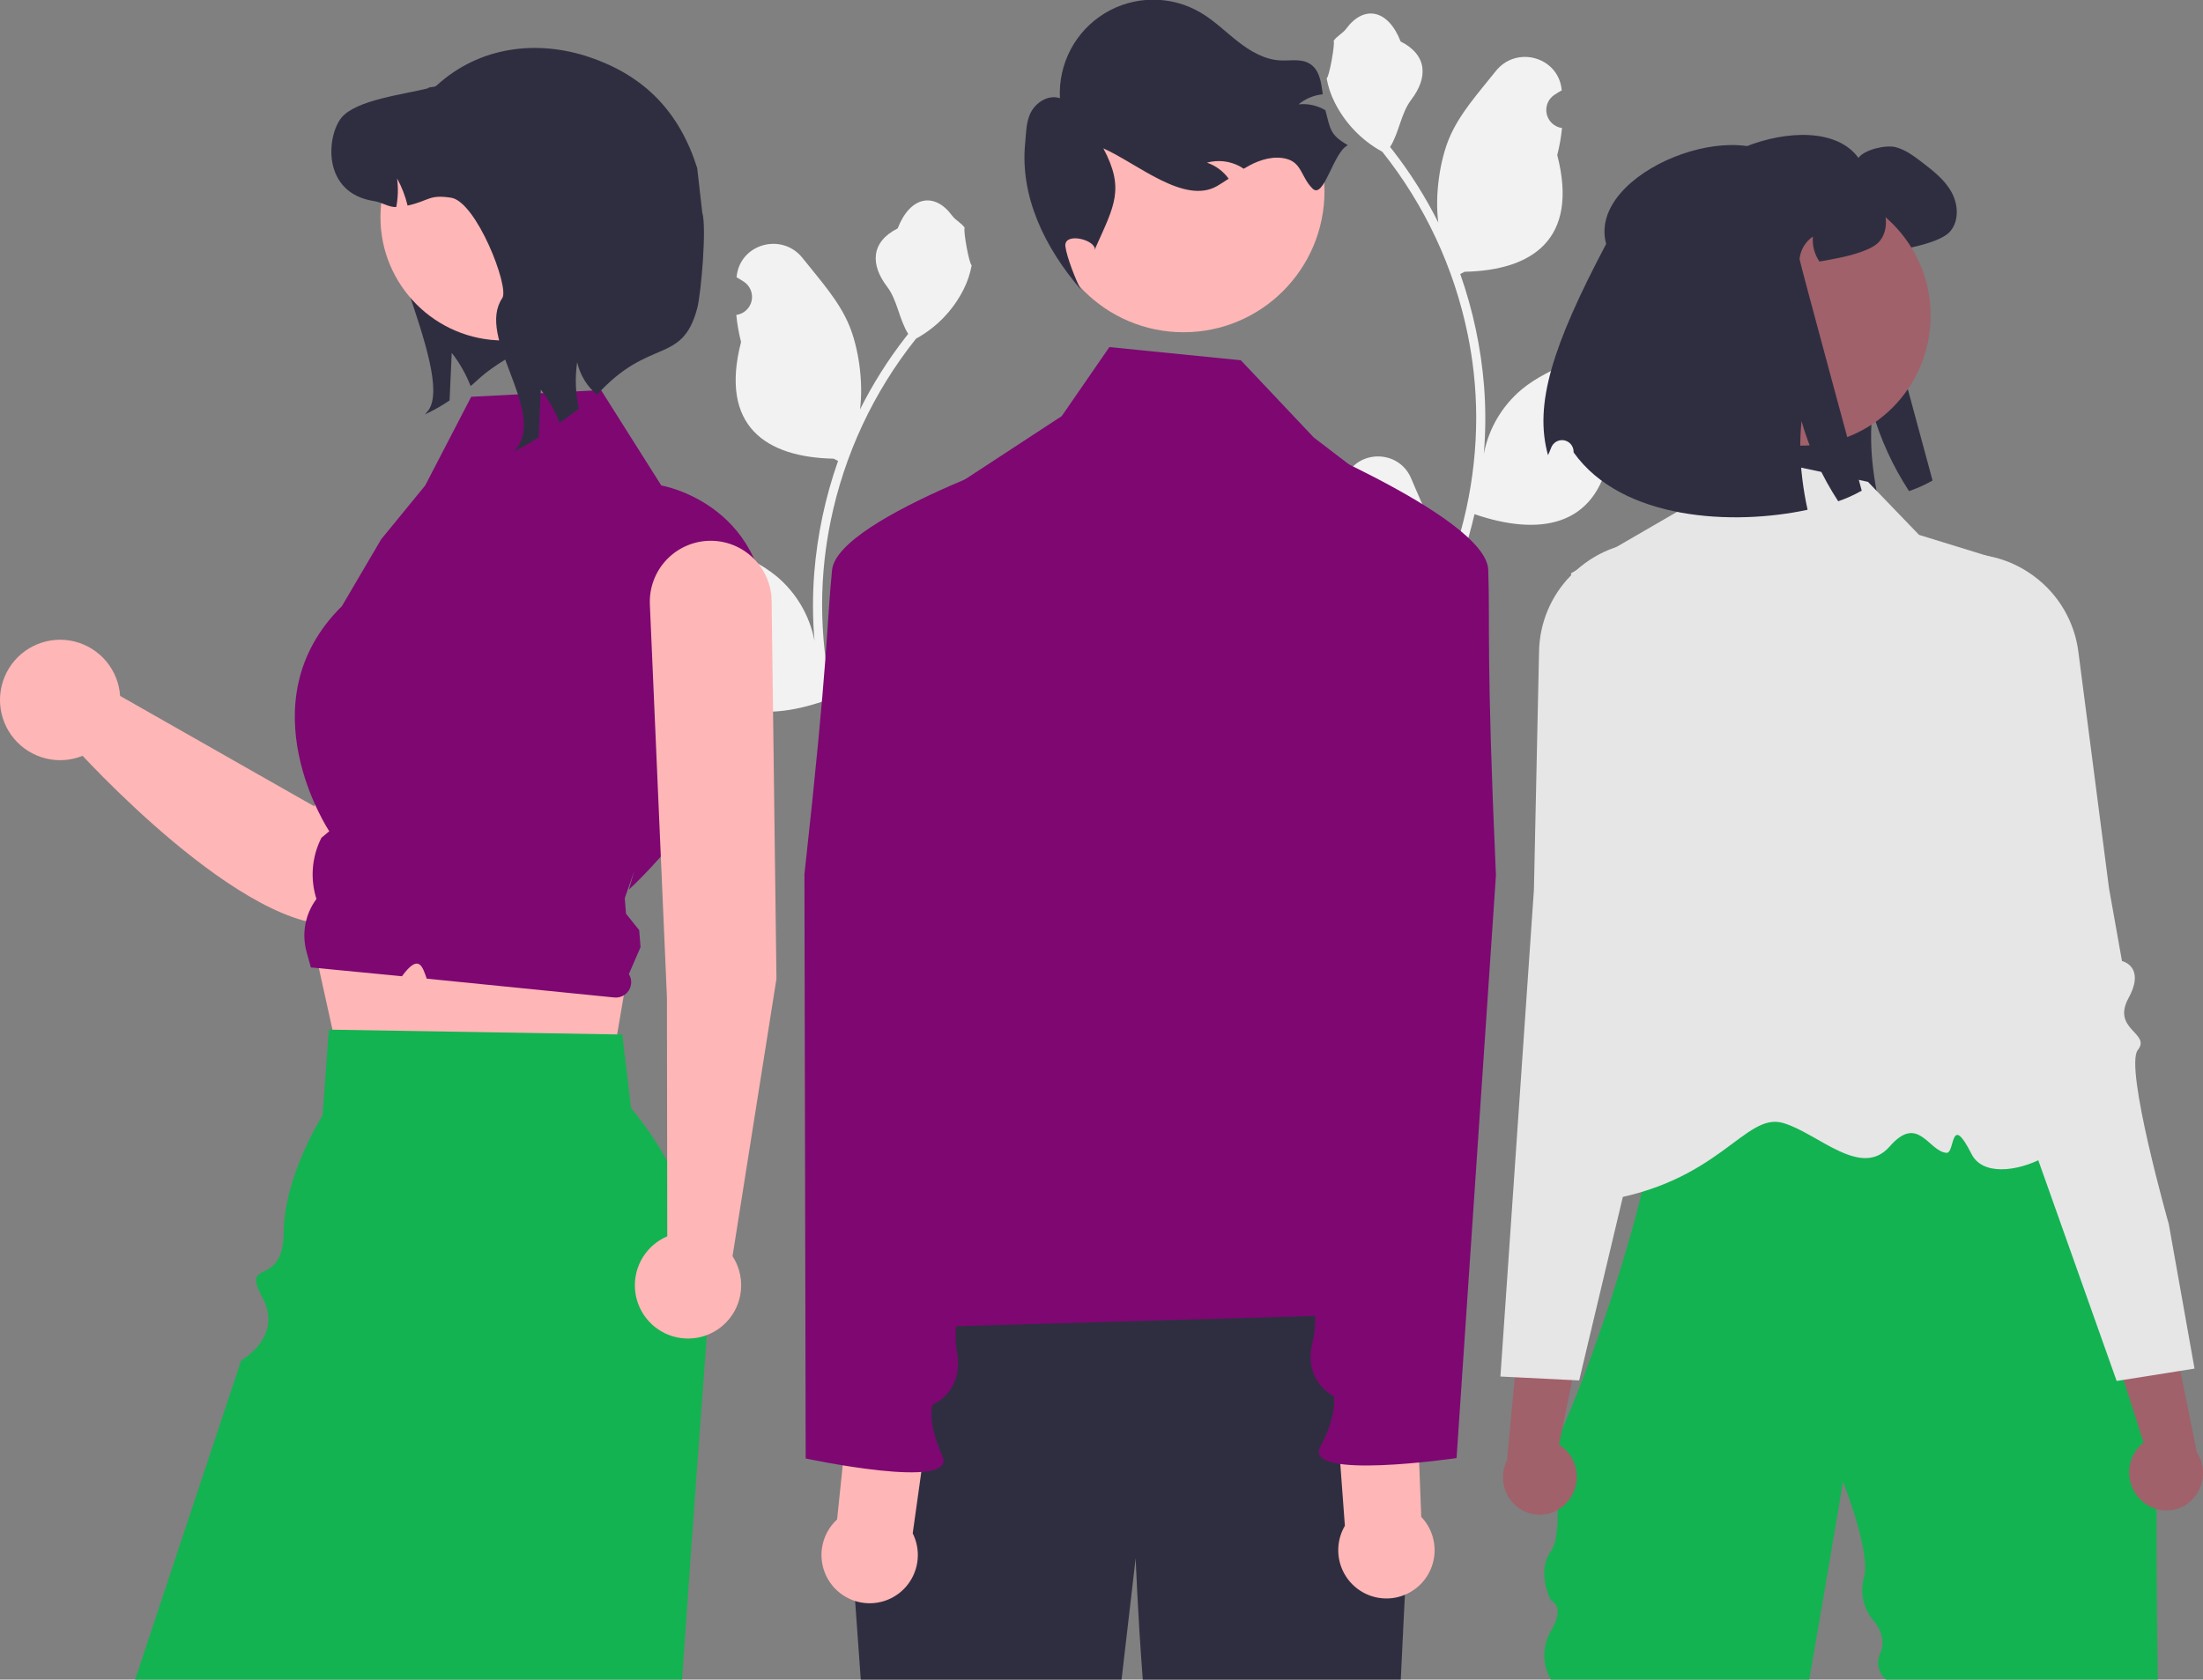 <svg width="198" height="151" viewBox="0 0 198 151" fill="none" xmlns="http://www.w3.org/2000/svg">
<rect x="0" y="0" width="198" height="151" fill="#808080" stroke="none"/>
<g clip-path="url(#clip0_1_343)">
<path d="M120.061 45.503C120.307 45.514 120.551 45.449 120.759 45.317C120.968 45.185 121.13 44.992 121.225 44.764C121.321 44.536 121.343 44.284 121.291 44.043C121.239 43.801 121.113 43.582 120.932 43.414C120.902 43.294 120.88 43.207 120.85 43.086C120.861 43.06 120.872 43.034 120.883 43.008C121.99 40.363 125.743 40.381 126.84 43.03C127.815 45.38 129.055 47.735 129.361 50.221C129.495 51.32 129.439 52.433 129.193 53.513C131.482 48.512 132.67 43.077 132.678 37.575C132.678 36.195 132.602 34.815 132.449 33.443C132.322 32.319 132.146 31.202 131.921 30.093C130.695 24.078 128.061 18.44 124.237 13.642C122.385 12.63 120.889 11.074 119.947 9.184C119.606 8.505 119.365 7.779 119.232 7.031C119.441 7.058 120.019 3.873 119.862 3.677C120.153 3.235 120.674 3.015 120.991 2.584C122.572 0.437 124.75 0.812 125.886 3.729C128.315 4.957 128.338 6.993 126.848 8.951C125.9 10.197 125.77 11.883 124.938 13.216C125.024 13.326 125.113 13.432 125.198 13.542C126.763 15.557 128.126 17.721 129.269 20.002C128.946 17.472 129.423 14.424 130.237 12.459C131.164 10.22 132.9 8.334 134.43 6.399C136.267 4.074 140.033 5.088 140.357 8.036C140.36 8.064 140.363 8.093 140.366 8.121C140.139 8.25 139.917 8.386 139.699 8.53C139.426 8.713 139.214 8.974 139.091 9.28C138.969 9.585 138.942 9.921 139.013 10.242C139.084 10.564 139.25 10.856 139.49 11.081C139.73 11.306 140.032 11.454 140.357 11.504L140.39 11.509C140.309 12.329 140.166 13.142 139.962 13.94C141.924 21.54 137.688 24.308 131.641 24.432C131.507 24.501 131.377 24.57 131.244 24.635C132.392 27.895 133.112 31.29 133.386 34.736C133.542 36.769 133.532 38.811 133.359 40.843L133.369 40.771C133.808 38.512 135.011 36.474 136.775 35C139.396 32.843 143.1 32.049 145.927 30.316C147.288 29.481 149.033 30.559 148.795 32.14C148.791 32.165 148.787 32.191 148.783 32.216C148.362 32.388 147.952 32.586 147.555 32.809C147.327 32.937 147.105 33.074 146.888 33.218C146.614 33.401 146.402 33.662 146.28 33.968C146.158 34.273 146.13 34.609 146.201 34.93C146.272 35.252 146.439 35.544 146.678 35.769C146.918 35.994 147.22 36.142 147.545 36.192L147.579 36.197C147.603 36.2 147.623 36.204 147.647 36.207C146.927 37.93 145.916 39.515 144.659 40.894C143.432 47.529 138.163 48.158 132.527 46.226H132.524C131.905 48.918 131.009 51.538 129.85 54.044H120.3C120.266 53.938 120.235 53.828 120.204 53.722C121.088 53.777 121.976 53.724 122.847 53.564C122.138 52.693 121.43 51.815 120.721 50.944C120.705 50.928 120.69 50.911 120.676 50.893C120.317 50.447 119.954 50.005 119.595 49.559L119.595 49.559C119.575 48.192 119.732 46.829 120.06 45.503L120.061 45.503Z" fill="#F2F2F2"/>
<path d="M150.724 21.02C148.948 14.534 163.271 8.973 167.032 14.196C167.555 13.453 169.488 13.002 170.375 13.23C171.261 13.458 172.007 14.027 172.735 14.578C173.735 15.348 174.772 16.145 175.386 17.252C176.005 18.355 176.1 19.858 175.268 20.815C174.608 21.575 172.662 22.067 171.671 22.268C170.979 22.409 170.397 22.523 169.897 22.605C169.443 21.949 169.233 21.154 169.306 20.359C168.969 20.587 168.687 20.886 168.479 21.236C168.272 21.585 168.144 21.977 168.105 22.382C168.092 22.55 173.694 43.2 173.694 43.2C173.021 43.584 172.313 43.902 171.58 44.152C170.129 41.931 169.017 39.505 168.283 36.954C168.114 38.66 168.135 40.379 168.346 42.079C168.459 43.033 168.62 43.98 168.828 44.917C162.171 46.357 152.157 45.883 147.8 39.76C147.799 39.735 147.798 39.71 147.798 39.684C147.794 39.443 147.707 39.21 147.551 39.025C147.395 38.841 147.18 38.717 146.942 38.674C146.705 38.631 146.46 38.672 146.25 38.79C146.039 38.908 145.876 39.096 145.788 39.321C145.683 39.591 145.586 39.825 145.499 40.011C144.23 35.465 145.872 30.203 150.724 21.02Z" fill="#2F2E41"/>
<path d="M139.394 129.748V129.96C139.386 129.89 139.386 129.818 139.394 129.748Z" fill="#2F2E41"/>
<path d="M145.915 93.045C146.084 92.999 146.256 92.966 146.43 92.945C146.23 92.978 146.059 93.011 145.915 93.045Z" fill="#2F2E41"/>
<path d="M145.764 93.084C145.809 93.071 145.86 93.058 145.915 93.045C145.864 93.059 145.816 93.068 145.764 93.084Z" fill="#2F2E41"/>
<path d="M193.934 150.999H169.53C169.182 150.721 168.94 150.331 168.844 149.895C168.749 149.459 168.807 149.004 169.007 148.605C169.674 147.074 168.367 145.674 168.367 145.674C167.924 145.154 167.616 144.532 167.47 143.863C167.324 143.195 167.345 142.5 167.531 141.842C168.178 139.58 165.644 133.195 165.644 133.195C165.644 133.195 164.278 141.439 162.604 150.999H139.395C139.006 150.336 138.801 149.58 138.801 148.811C138.801 148.042 139.006 147.287 139.395 146.623C140.747 144.326 139.395 143.885 139.395 143.885C139.395 143.885 138.042 141.315 139.395 139.448C140.747 137.582 139.395 129.96 139.395 129.96C139.446 130.297 139.831 129.684 140.424 128.4C141.327 126.446 142.708 122.931 144.102 118.851C145.099 115.938 146.104 112.734 146.944 109.601H146.946C147.166 108.778 147.375 107.963 147.572 107.155C147.957 105.57 148.288 104.03 148.538 102.584C149.083 99.47 149.262 96.795 148.844 95.055C148.498 93.607 147.739 92.808 146.43 92.945C147.132 92.829 148.159 92.718 149.425 92.614C149.654 92.596 149.89 92.577 150.135 92.557C159.578 91.842 179.84 91.432 179.84 91.432L186.046 102.564L193.905 116.665C193.905 116.665 193.691 135.582 193.934 150.999Z" fill="#13B351"/>
<path d="M167.886 43.317L153.588 40.279L150.749 46.003L141.189 51.547C141.189 51.547 147.351 76.786 147.316 80.336C147.227 89.349 132.831 109.552 143.704 107.997C154.578 106.443 156.787 99.933 160.278 100.962C163.426 101.891 167.27 106.021 169.843 103.067C172.417 100.113 173.323 103.524 174.951 103.642C175.724 103.698 175.258 99.912 177.204 103.76C179.15 107.607 189.468 102.428 185.971 98.925C180.147 93.091 178.963 50.084 178.963 50.084L172.479 48.086L167.886 43.317Z" fill="#E6E6E6"/>
<path d="M140.918 134.976C141.492 134.289 141.777 133.406 141.711 132.513C141.645 131.619 141.234 130.787 140.565 130.193C140.427 130.075 140.279 129.968 140.124 129.874L142.514 118.121L136.988 114.808L135.45 131.262C135.11 131.938 135.003 132.708 135.146 133.452C135.289 134.195 135.673 134.871 136.239 135.372C136.564 135.655 136.941 135.87 137.349 136.007C137.758 136.143 138.188 136.197 138.617 136.167C139.047 136.137 139.465 136.022 139.85 135.829C140.235 135.637 140.578 135.37 140.86 135.044C140.88 135.022 140.899 134.999 140.918 134.976Z" fill="#A0616A"/>
<path d="M158.078 73.027C158.043 72.65 157.562 72.478 156.895 72.241C156.226 72.034 155.589 71.733 155.005 71.344C153.529 70.276 154.11 69.159 154.913 67.615C155.07 67.315 155.234 67.003 155.386 66.678C155.841 65.716 155.117 61.748 153.232 54.882C152.65 52.769 152.653 51.276 152.251 50.285C151.851 49.295 151.05 48.807 148.866 48.705C146.227 48.571 143.643 49.491 141.68 51.263C141.627 51.31 141.572 51.361 141.519 51.41C141.419 51.504 141.321 51.6 141.225 51.698C139.41 53.528 138.371 55.989 138.326 58.568L138.316 59.008L137.865 79.985L136.599 98.394L134.854 123.752L136.147 123.815L141.305 124.072L141.931 124.103L143.415 117.866L145.201 110.361L145.857 107.604L147.894 99.051L148.844 95.055L149.425 92.614L149.662 91.618L150.816 86.773C150.842 86.671 153.497 76.18 156.557 74.426C157.698 73.773 158.11 73.393 158.078 73.027Z" fill="#E6E6E6"/>
<path d="M192.413 134.851C191.768 134.23 191.391 133.382 191.361 132.487C191.331 131.592 191.65 130.721 192.252 130.058C192.376 129.925 192.511 129.803 192.656 129.693L189.019 118.265L194.158 114.377L197.451 130.57C197.862 131.206 198.051 131.96 197.988 132.715C197.926 133.469 197.616 134.182 197.107 134.742C196.815 135.057 196.463 135.312 196.072 135.492C195.68 135.671 195.258 135.772 194.828 135.788C194.398 135.804 193.97 135.734 193.566 135.584C193.163 135.434 192.793 135.206 192.478 134.913C192.456 134.892 192.435 134.872 192.413 134.851Z" fill="#A0616A"/>
<path d="M194.927 110.055C194.927 110.055 190.919 95.928 192.141 94.399C193.364 92.869 189.753 92.571 191.309 89.722C192.865 86.874 190.718 86.398 190.718 86.398L189.552 79.85L187.469 63.765L187.406 63.286L186.8 58.607C186.631 57.27 186.194 55.981 185.516 54.818C184.839 53.654 183.933 52.639 182.855 51.834C182.8 51.792 182.744 51.751 182.688 51.711C182.431 51.526 182.169 51.354 181.901 51.196C179.902 50.015 177.554 49.568 175.261 49.933C170.94 50.607 172.285 52.221 171.584 56.544C170.445 63.575 170.15 67.596 170.705 68.505C170.892 68.811 171.089 69.104 171.276 69.385C172.241 70.836 172.938 71.882 171.584 73.105C171.045 73.552 170.445 73.92 169.802 74.198C169.165 74.506 168.705 74.728 168.711 75.107C168.718 75.475 169.168 75.806 170.372 76.333C171.832 76.973 173.399 79.391 174.683 81.862C175.702 83.854 176.61 85.9 177.405 87.992L188.44 119.081L190.24 124.151L190.861 124.052L195.96 123.243L197.238 123.04L194.927 110.055Z" fill="#E6E6E6"/>
<path d="M161.854 40.064C168.296 40.064 173.519 34.833 173.519 28.379C173.519 21.926 168.296 16.695 161.854 16.695C155.411 16.695 150.188 21.926 150.188 28.379C150.188 34.833 155.411 40.064 161.854 40.064Z" fill="#A0616A"/>
<path d="M144.357 21.931C142.581 15.445 156.904 9.884 160.665 15.107C161.188 14.364 163.121 13.913 164.008 14.141C164.895 14.369 165.64 14.938 166.368 15.489C167.369 16.259 168.405 17.056 169.019 18.163C169.638 19.266 169.733 20.769 168.901 21.726C168.242 22.486 166.295 22.979 165.304 23.179C164.613 23.32 164.031 23.434 163.53 23.516C163.076 22.86 162.867 22.065 162.939 21.27C162.602 21.498 162.32 21.797 162.113 22.147C161.905 22.496 161.777 22.888 161.739 23.293C161.725 23.461 167.328 44.111 167.328 44.111C166.654 44.495 165.946 44.813 165.213 45.063C163.762 42.842 162.651 40.416 161.916 37.865C161.747 39.571 161.768 41.29 161.98 42.99C162.092 43.944 162.253 44.891 162.462 45.828C155.804 47.268 145.79 46.794 141.433 40.672C141.432 40.646 141.432 40.621 141.431 40.596C141.428 40.354 141.34 40.121 141.184 39.937C141.028 39.752 140.813 39.628 140.576 39.585C140.338 39.542 140.093 39.583 139.883 39.701C139.672 39.819 139.509 40.007 139.422 40.232C139.316 40.502 139.219 40.736 139.132 40.922C137.863 36.376 139.505 31.114 144.357 21.931Z" fill="#2F2E41"/>
<path d="M86.506 62.306C86.26 62.318 86.016 62.253 85.807 62.121C85.599 61.989 85.436 61.796 85.341 61.568C85.246 61.34 85.223 61.088 85.275 60.847C85.328 60.605 85.453 60.386 85.634 60.218C85.665 60.098 85.686 60.011 85.717 59.89C85.706 59.864 85.695 59.838 85.684 59.811C84.577 57.167 80.824 57.185 79.726 59.834C78.752 62.184 77.511 64.539 77.206 67.025C77.071 68.124 77.128 69.237 77.373 70.317C75.085 65.316 73.896 59.88 73.889 54.379C73.888 52.999 73.965 51.619 74.118 50.247C74.245 49.123 74.42 48.006 74.645 46.897C75.872 40.882 78.505 35.244 82.33 30.446C84.181 29.434 85.678 27.878 86.619 25.988C86.96 25.309 87.201 24.583 87.335 23.835C87.126 23.862 86.547 20.677 86.705 20.481C86.414 20.039 85.893 19.819 85.575 19.387C83.995 17.241 81.817 17.616 80.68 20.533C78.251 21.761 78.228 23.797 79.718 25.755C80.666 27.001 80.796 28.687 81.628 30.02C81.543 30.13 81.454 30.236 81.368 30.346C79.804 32.361 78.44 34.525 77.297 36.806C77.621 34.276 77.143 31.228 76.329 29.263C75.403 27.024 73.666 25.138 72.137 23.203C70.3 20.878 66.533 21.892 66.21 24.84C66.206 24.868 66.203 24.897 66.2 24.925C66.427 25.053 66.65 25.19 66.867 25.334C67.141 25.517 67.353 25.778 67.475 26.084C67.597 26.389 67.625 26.725 67.554 27.046C67.483 27.368 67.316 27.66 67.076 27.885C66.837 28.11 66.534 28.258 66.21 28.308L66.176 28.313C66.257 29.133 66.4 29.946 66.604 30.744C64.642 38.344 68.878 41.112 74.926 41.236C75.059 41.305 75.189 41.373 75.323 41.439C74.174 44.699 73.454 48.094 73.18 51.54C73.025 53.573 73.034 55.615 73.207 57.647L73.197 57.575C72.759 55.316 71.556 53.278 69.791 51.804C67.17 49.647 63.467 48.853 60.639 47.119C59.278 46.285 57.534 47.363 57.771 48.944C57.775 48.969 57.779 48.995 57.783 49.02C58.205 49.192 58.615 49.39 59.012 49.613C59.239 49.741 59.461 49.878 59.679 50.022C59.952 50.205 60.164 50.466 60.286 50.772C60.409 51.077 60.437 51.413 60.365 51.734C60.294 52.056 60.128 52.348 59.888 52.573C59.648 52.798 59.346 52.945 59.021 52.996L58.988 53.001C58.964 53.004 58.943 53.008 58.919 53.011C59.64 54.734 60.651 56.319 61.908 57.698C63.135 64.333 68.403 64.962 74.039 63.03H74.043C74.661 65.722 75.557 68.342 76.716 70.848H86.266C86.301 70.742 86.332 70.632 86.362 70.526C85.478 70.581 84.591 70.528 83.72 70.368C84.428 69.497 85.137 68.619 85.846 67.748C85.861 67.732 85.876 67.715 85.89 67.697C86.249 67.251 86.612 66.809 86.972 66.363L86.972 66.362C86.991 64.996 86.835 63.633 86.506 62.307L86.506 62.306Z" fill="#F2F2F2"/>
<path d="M41.943 14.196C41.726 14.702 35.042 14.648 34.736 15.098C32.376 18.577 40.884 33.377 38.524 36.86L38.195 37.252C38.965 36.897 39.705 36.479 40.407 36.002C40.47 34.577 40.533 33.147 40.6 31.721C41.307 32.627 41.878 33.631 42.294 34.703C42.843 34.315 43.294 33.596 45.649 32.181C46.603 31.132 47.702 30.226 48.913 29.49L41.943 14.196Z" fill="#2F2E41"/>
<path d="M46.796 42.704C46.059 42.222 45.217 41.924 44.342 41.834C43.466 41.744 42.582 41.864 41.762 42.185C40.942 42.505 40.21 43.017 39.627 43.678C39.044 44.339 38.627 45.129 38.41 45.984L28.254 72.492L10.796 62.564C10.719 61.423 10.284 60.335 9.552 59.457C8.82 58.58 7.829 57.956 6.722 57.677C5.615 57.398 4.448 57.477 3.388 57.904C2.329 58.33 1.431 59.082 0.824 60.051C0.218 61.02 -0.067 62.156 0.011 63.297C0.089 64.438 0.525 65.525 1.258 66.402C1.991 67.279 2.982 67.901 4.09 68.179C5.197 68.457 6.364 68.377 7.424 67.949C11.1 71.879 27.039 87.995 33.638 81.698C39.184 76.406 47.188 55.894 49.115 48.81C49.424 47.678 49.365 46.476 48.949 45.379C48.532 44.281 47.778 43.345 46.796 42.704Z" fill="#FFB6B6"/>
<path d="M27.725 82.809L30.93 97.32L54.367 99.443L56.521 86.808L27.725 82.809Z" fill="#FFB6B6"/>
<path d="M63.525 120.021C63.514 120.229 63.502 120.434 63.487 120.643C63.262 123.649 63.005 127.117 62.727 130.917C62.288 136.948 61.797 143.815 61.303 150.999H12.144L21.678 122.295C21.678 122.295 25.527 120.172 23.568 116.605C21.608 113.039 25.464 115.881 25.5 110.787C25.536 105.694 28.991 100.275 28.991 100.275L29.559 92.564L29.882 92.57L55.464 92.997L55.931 93.005L56.717 99.626C61.488 105.312 63.922 112.603 63.525 120.021Z" fill="#13B351"/>
<path d="M42.352 35.671L54.018 35.069L59.436 43.645C59.436 43.645 69.631 45.353 68.924 57.386C68.218 69.42 56.52 79.979 56.52 79.979L57.02 78.262L56.152 80.748L56.264 82.143L57.448 83.621L57.57 85.15L56.52 87.569C56.657 87.788 56.729 88.041 56.73 88.299C56.73 88.557 56.658 88.811 56.522 89.03C56.385 89.249 56.19 89.426 55.959 89.54C55.728 89.654 55.469 89.701 55.212 89.675L38.356 87.983C37.973 86.925 37.665 85.66 36.127 87.766L34.539 87.612L27.938 86.972L27.549 85.554C27.329 84.749 27.294 83.903 27.449 83.082C27.604 82.261 27.943 81.487 28.442 80.817C27.868 79.019 28.018 77.067 28.86 75.378L28.892 75.315L29.593 74.73C29.593 74.73 21.924 63.189 30.727 54.496L34.261 48.48L38.214 43.648L42.352 35.671Z" fill="#7E0772"/>
<path d="M45.256 30.609C51.365 30.609 56.318 25.648 56.318 19.528C56.318 13.408 51.365 8.447 45.256 8.447C39.147 8.447 34.194 13.408 34.194 19.528C34.194 25.648 39.147 30.609 45.256 30.609Z" fill="#FFB6B6"/>
<path d="M53.658 35.491C52.757 34.737 52.13 33.706 51.874 32.558C51.669 33.952 51.723 35.371 52.032 36.745C51.433 37.196 50.852 37.625 50.302 38.013C49.886 36.941 49.316 35.936 48.609 35.03C48.541 36.456 48.478 37.886 48.415 39.312C47.713 39.788 46.974 40.206 46.203 40.562L46.532 40.169C48.892 36.686 42.785 30.275 45.145 26.797C45.807 25.822 42.816 18.121 40.538 17.774C38.511 17.467 38.596 18.053 36.633 18.482C36.429 17.63 36.112 16.809 35.691 16.041C35.803 16.897 35.777 17.765 35.615 18.613C34.916 18.64 34.367 18.194 33.624 18.08C28.881 17.354 29.363 12.215 30.683 10.587C32.007 8.962 36.403 8.475 38.43 7.947C38.614 7.767 39.033 7.88 39.218 7.708C43.102 4.147 48.297 3.558 52.972 5.136C57.957 6.819 61.066 10.076 62.661 15.098L63.119 19.117C63.529 20.409 63.013 26.421 62.661 27.731C61.294 32.821 58.383 30.28 53.658 35.491Z" fill="#2F2E41"/>
<path d="M69.787 87.989L69.352 54.014C69.329 52.574 68.743 51.202 67.718 50.192C66.694 49.182 65.315 48.616 63.877 48.616C63.134 48.616 62.398 48.767 61.715 49.062C61.032 49.356 60.416 49.786 59.905 50.326C59.393 50.867 58.997 51.506 58.74 52.205C58.483 52.903 58.371 53.647 58.41 54.391L59.943 89.669L59.972 111.145C59.068 111.529 58.305 112.182 57.785 113.015C57.265 113.848 57.014 114.822 57.066 115.803C57.117 116.785 57.469 117.726 58.074 118.5C58.679 119.274 59.506 119.843 60.445 120.13C61.383 120.416 62.387 120.406 63.32 120.101C64.252 119.796 65.069 119.211 65.658 118.425C66.247 117.639 66.58 116.69 66.612 115.708C66.644 114.726 66.374 113.757 65.838 112.935L69.787 87.989Z" fill="#FFB6B6"/>
<path d="M126.881 131.945C126.881 131.945 126.207 144.08 125.898 151H102.71C102.232 144.702 102.072 140.075 102.072 140.075L100.803 151H77.364L75.911 130.767L82.933 113.331C82.933 113.331 120.988 110.687 124.518 114.041C128.046 117.392 126.881 131.945 126.881 131.945Z" fill="#2F2E41"/>
<path d="M106.376 29.87C113.371 29.87 119.042 24.189 119.042 17.182C119.042 10.175 113.371 4.495 106.376 4.495C99.38 4.495 93.71 10.175 93.71 17.182C93.71 24.189 99.38 29.87 106.376 29.87Z" fill="#FFB6B6"/>
<path d="M121.139 13.06C119.838 13.654 118.995 17.958 117.973 16.957C116.95 15.957 117.018 14.655 115.64 14.285C114.526 13.986 113.328 14.328 112.313 14.868C112.131 14.963 111.956 15.067 111.784 15.17C111.671 15.094 111.559 15.023 111.438 14.957C110.53 14.47 109.469 14.351 108.476 14.623C109.261 14.887 109.943 15.391 110.427 16.064C110.087 16.292 109.743 16.521 109.391 16.724C106.449 18.424 102.263 14.726 99.167 13.337C101.106 16.983 100.151 18.493 98.467 22.264L98.409 22.478C98.505 21.533 95.585 20.829 95.755 22.159C95.875 23.104 96.691 25.203 97.148 26.037C93.892 22.266 91.668 17.652 92.137 12.892C92.239 11.892 92.209 10.837 92.724 9.969C93.239 9.106 94.314 8.5 95.264 8.829C95.184 7.311 95.515 5.8 96.224 4.455C96.932 3.111 97.991 1.984 99.288 1.195C100.585 0.405 102.071 -0.018 103.589 -0.029C105.106 -0.04 106.598 0.361 107.906 1.131C109.122 1.846 110.137 2.856 111.251 3.728C112.365 4.6 113.65 5.36 115.062 5.431C115.958 5.475 116.934 5.256 117.704 5.721C118.596 6.26 118.748 7.39 118.882 8.477C118.087 8.555 117.333 8.87 116.716 9.38C117.539 9.295 118.368 9.473 119.084 9.888C119.098 9.895 119.111 9.902 119.123 9.91C119.595 11.707 119.546 12.105 121.139 13.06Z" fill="#2F2E41"/>
<path d="M77.42 119.469C88.207 106.822 84.563 90.736 80.282 74.499L81.097 50.511C81.137 49.334 81.459 48.184 82.036 47.158C82.613 46.133 83.428 45.261 84.412 44.617L95.423 37.411L99.709 31.204L111.523 32.388L118.074 39.327L125.325 44.873C127.146 46.265 128.531 48.15 129.318 50.305C130.105 52.46 130.26 54.795 129.765 57.035L122.826 88.471C122.826 88.471 125.728 104.767 123.958 106.567C122.187 108.367 117.623 106.568 121.242 108.588C125.585 111.013 129.533 110.566 127.336 112.767C125.138 114.968 127.919 118.029 127.919 118.029L77.42 119.469Z" fill="#7E0772"/>
<path d="M82.032 137.849L83.83 125.016L76.655 122.965L75.236 136.6C74.642 137.145 74.212 137.846 73.994 138.623C73.776 139.399 73.778 140.222 74.001 140.997C74.224 141.773 74.658 142.471 75.255 143.012C75.853 143.554 76.589 143.918 77.381 144.064C78.174 144.21 78.991 144.131 79.741 143.837C80.491 143.543 81.145 143.045 81.628 142.399C82.111 141.753 82.405 140.985 82.476 140.182C82.548 139.378 82.394 138.57 82.032 137.849Z" fill="#FFB6B6"/>
<path d="M95.692 39.724C95.692 39.724 75.269 46.383 74.782 51.255C74.295 56.127 74.456 59.109 72.301 78.604L72.414 131.118C72.414 131.118 86.107 134.055 84.703 130.915C83.299 127.775 83.788 126.298 83.788 126.298C83.788 126.298 86.724 125.138 85.989 121.451C85.254 117.765 88.94 99.495 88.94 99.495L91.266 66.73L95.692 39.724Z" fill="#7E0772"/>
<path d="M120.874 137.169L119.917 124.246L127.211 122.669L127.738 136.368C128.294 136.951 128.678 137.678 128.845 138.468C129.012 139.257 128.956 140.078 128.683 140.837C128.41 141.596 127.931 142.264 127.3 142.765C126.668 143.267 125.91 143.582 125.11 143.676C124.31 143.769 123.499 143.637 122.77 143.294C122.04 142.952 121.421 142.412 120.981 141.736C120.541 141.06 120.298 140.275 120.279 139.468C120.26 138.661 120.466 137.865 120.874 137.169Z" fill="#FFB6B6"/>
<path d="M113.647 38.36C113.647 38.36 133.592 46.342 133.76 51.235C133.928 56.128 133.573 59.094 134.451 78.688L130.911 131.083C130.911 131.083 117.056 133.117 118.662 130.076C120.268 127.034 119.876 125.528 119.876 125.528C119.876 125.528 117.022 124.178 117.996 120.548C118.97 116.917 116.485 98.445 116.485 98.445L116.302 65.598L113.647 38.36Z" fill="#7E0772"/>
</g>
<defs>
<clipPath id="clip0_1_343">
<rect width="198" height="151" fill="white"/>
</clipPath>
</defs>
</svg>
